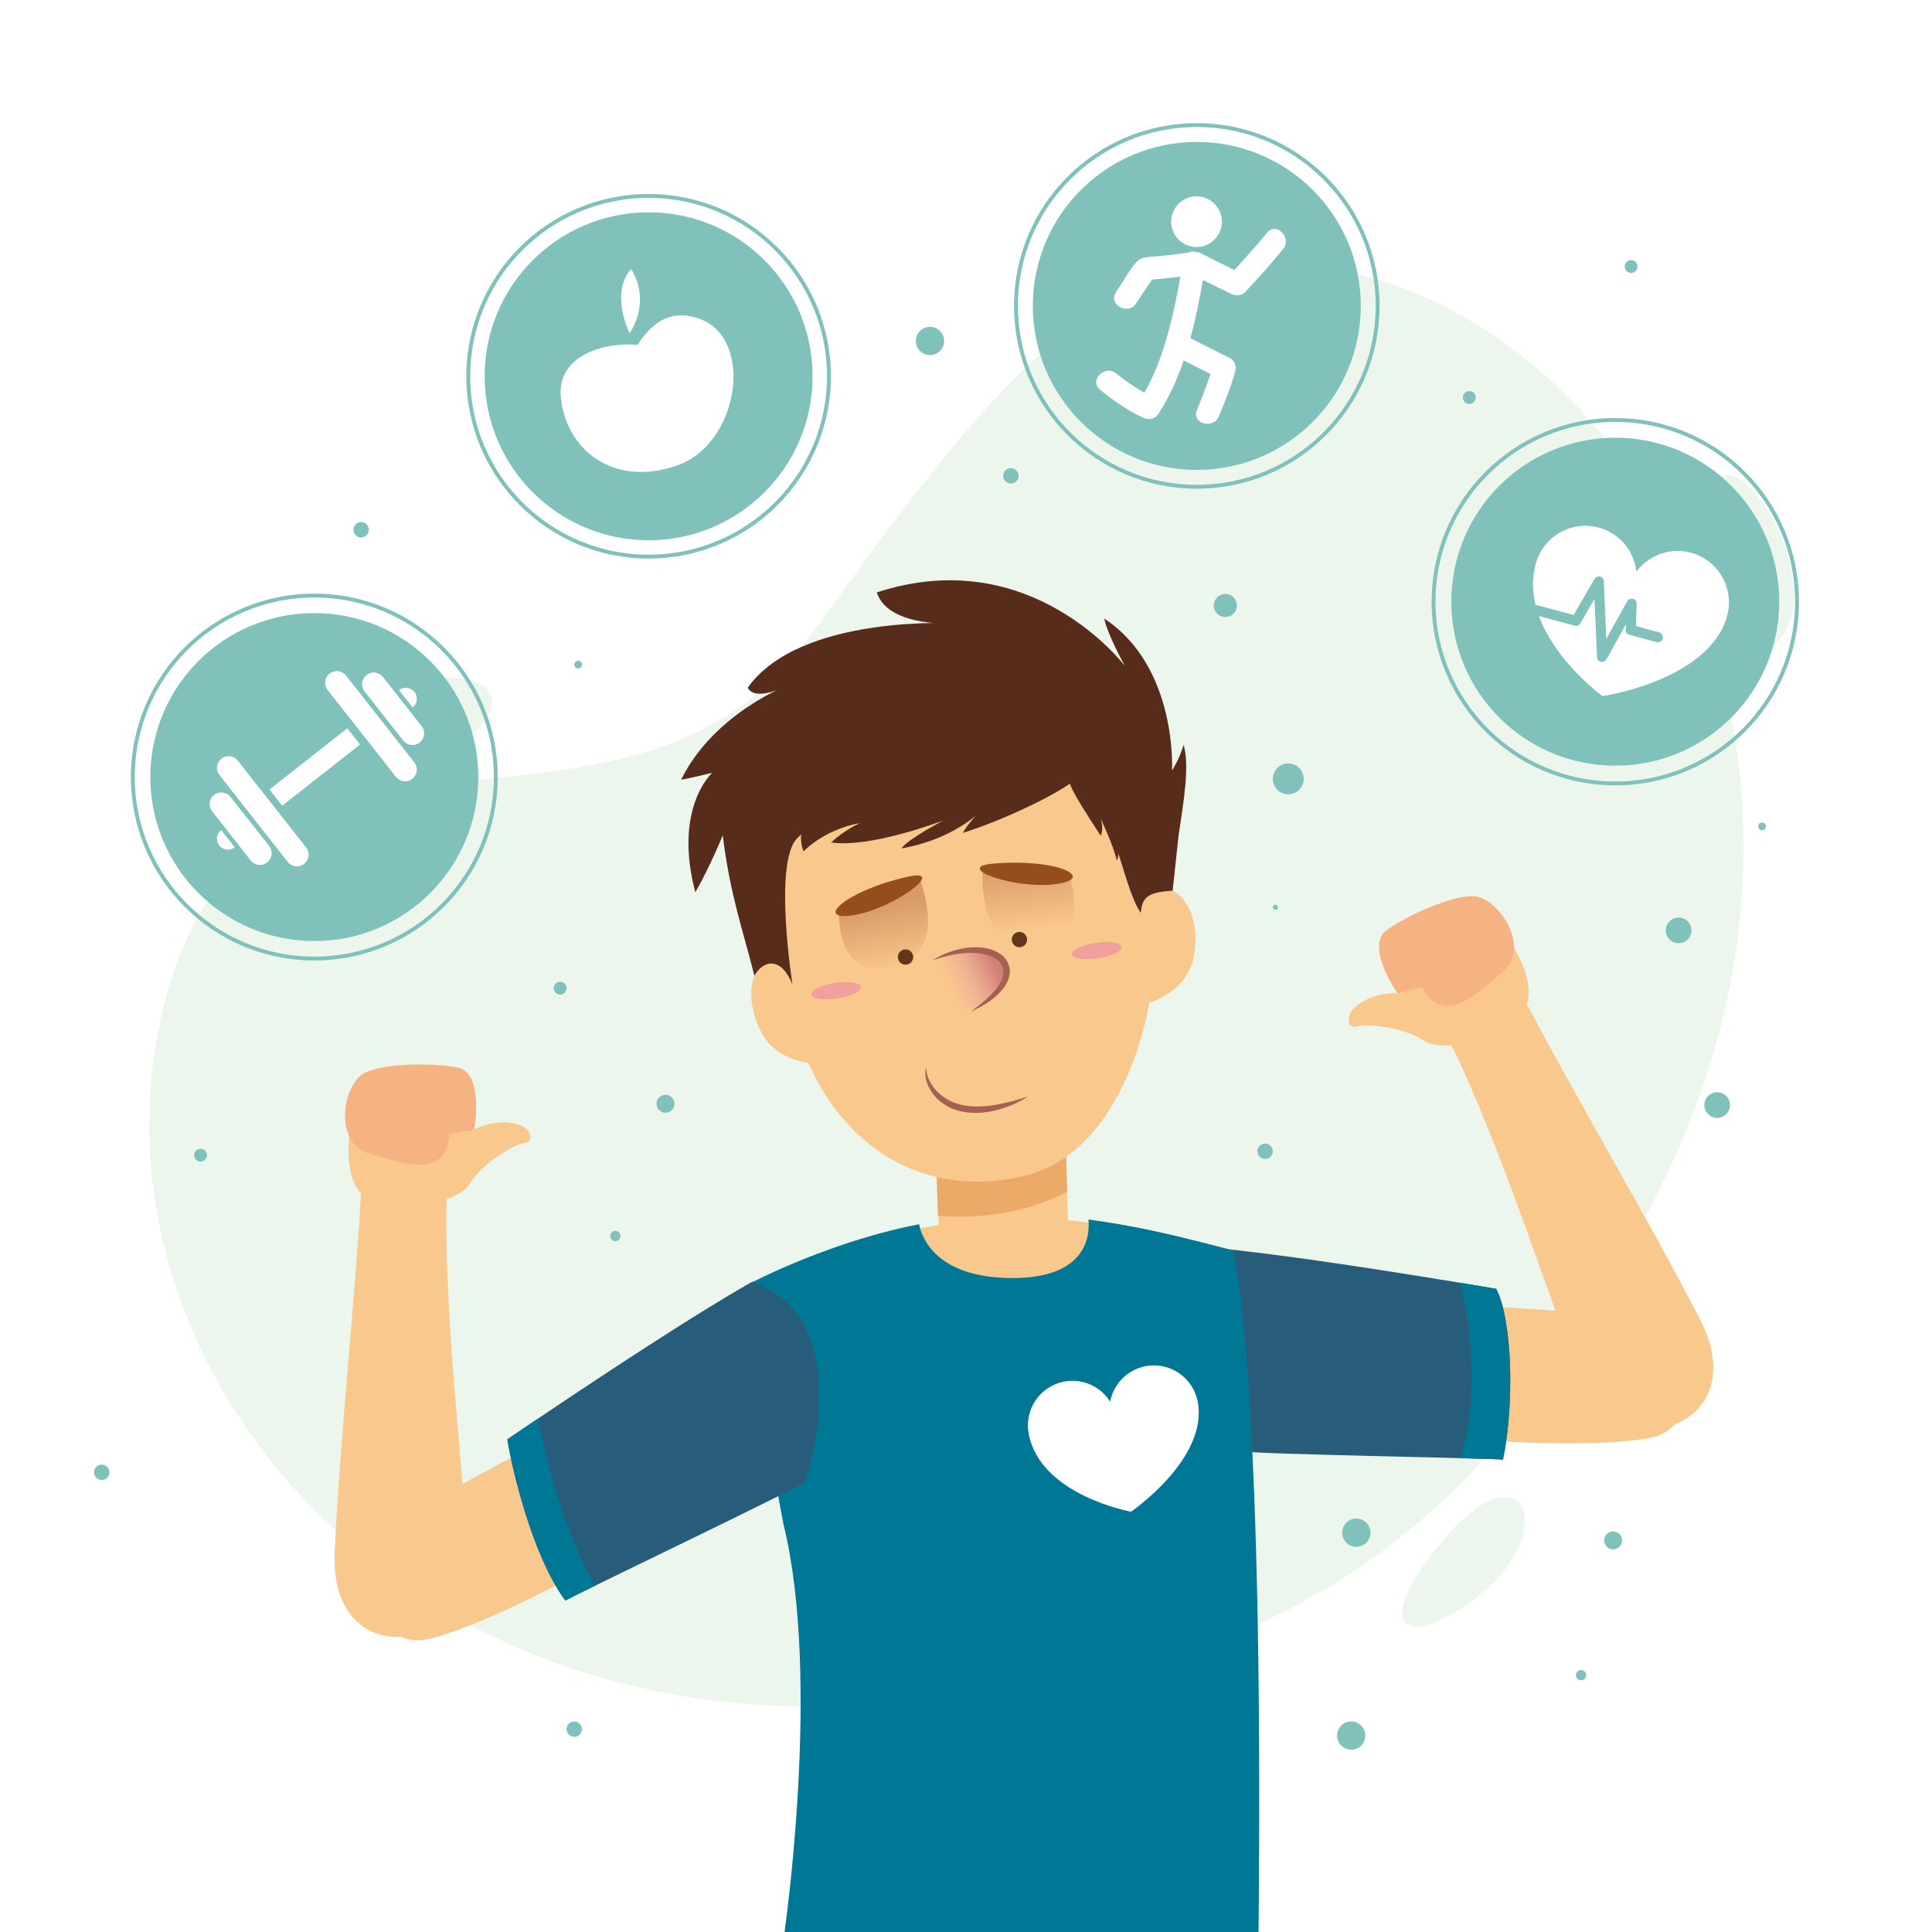 <?xml version="1.0" encoding="utf-8"?>
<!-- Generator: Adobe Illustrator 27.5.0, SVG Export Plug-In . SVG Version: 6.00 Build 0)  -->
<svg version="1.1" xmlns="http://www.w3.org/2000/svg" xmlns:xlink="http://www.w3.org/1999/xlink" x="0px" y="0px"
	 viewBox="0 0 500 500" style="enable-background:new 0 0 500 500;" xml:space="preserve">
<g id="BACKGROUND">
	<rect style="fill:#FFFFFF;" width="500" height="500"/>
</g>
<g id="OBJECTS">
	<g>
		<g>
			<path style="fill:#EDF6ED;" d="M215.524,441.61C94.989,444.631,18.815,346.113,43.11,257.627
				c24.296-88.486,118.301-27.808,165.303-91.413c47.003-63.605,78.552-114.076,146.2-94.474
				c77.462,22.446,125.402,129.884,77.368,230.806C388.717,393.447,336.058,438.589,215.524,441.61z"/>
			<path style="fill:#EDF6ED;" d="M373.513,398.59c-19.952,23.736-9.135,29.23,10.23,13.519
				C403.108,396.398,394.704,373.379,373.513,398.59z"/>
			<path style="fill:#EDF6ED;" d="M441.473,135.884c-0.556,17.411,12.423,43.845,21.192,26.307
				C471.434,144.653,442.569,101.539,441.473,135.884z"/>
			<path style="fill:#EDF6ED;" d="M96.557,178.633c-20.418,6.005-37.634,27.038,0.365,21.192
				C134.921,193.979,140.037,165.845,96.557,178.633z"/>
		</g>
		<g>
			<path style="fill:#F9C88C;" d="M376.699,337.483c0,0,38.945,2.695,48.205,2.995c9.26,0.299,19.336,28.75,1.634,31.745
				c-17.702,2.995-49.022,0-49.022,0L376.699,337.483z"/>
			<path style="fill:#275D7B;" d="M312.476,322.832c0,0,16.336,0.859,74.731,10.707c4.189,8.068,4.754,29.688,1.767,44.198
				c-5.773-0.419-63.244-1.368-67.283-2.124C321.691,375.613,291.382,343.576,312.476,322.832z"/>
			<path style="fill:#F9C88C;" d="M262.369,332.519c-19.786,0-24.529-10.976-25.212-14.409c14.051-2.829,27.962-3.967,45.261-1.631
				C282.813,320.467,281.802,332.519,262.369,332.519z"/>
			<polygon style="fill:#F9C88C;" points="276.151,307.775 275.429,281.485 242.005,282.403 242.56,302.623 243.282,328.87 
				276.705,327.951 			"/>
			<path style="fill:#EDA968;" d="M275.429,281.485l-33.956,0.533l0.555,11.731l0.722,20.951
				c12.342,0.789,23.545-1.146,33.423-6.255L275.429,281.485z"/>
			<path style="fill:#007895;" d="M192.644,332.896c0,0,19.043-10.397,42.229-15.449c1.004-0.22,1.996-0.427,2.981-0.624
				c0.683,3.431,4.388,13.929,24.175,13.929c19.432,0,20.051-11.167,19.656-15.154c1.438,0.194,2.902,0.404,4.413,0.642
				c10.553,1.661,18.877,3.658,33.009,7.354c0,0,8.065,28.396,6.6,176.406c0,0-44.236,0-122.678,0c0,0,9.559-65.806-0.261-105.485
				C202.768,394.515,195.752,357.836,192.644,332.896z"/>
			<g>
				<g>
					<path style="fill:#F9C88C;" d="M218.307,256.644c4.375,7.627,5.271,13.879,0.337,17.04c-4.928,3.162-16.842,1.826-21.216-5.803
						c-4.38-7.635-3.926-16.379,1.009-19.542C203.366,245.18,213.934,249.013,218.307,256.644z"/>
					<path style="fill:#FFFFFF;" d="M243.49,284.067c0.59-0.288,1.286-0.59,2.018-0.912c-0.234-0.613-0.385-1.043-0.406-1.204
						L243.49,284.067z"/>
					<path style="fill:#F9C88C;" d="M206.715,268.277c8.518,27.114,31.176,42.714,58.73,35.957
						c25.066-6.146,37.181-44.361,32.919-76.869c-4.262-32.51-25.561-55.471-56.168-50.284
						C195.318,185.026,188.765,211.138,206.715,268.277z"/>
					<path style="fill:#F9C88C;" d="M285.532,243.672c-1.991,8.569-1.047,14.809,4.591,16.416
						c5.629,1.605,16.652-3.105,18.642-11.673c1.994-8.573-0.964-16.812-6.597-18.421
						C296.536,228.387,287.52,235.104,285.532,243.672z"/>
					
						<linearGradient id="SVGID_1_" gradientUnits="userSpaceOnUse" x1="-9563.355" y1="2517.119" x2="-9575.414" y2="2524.615" gradientTransform="matrix(0.995 0.101 -0.101 0.995 10028.381 -1286.021)">
						<stop  offset="0" style="stop-color:#D18078"/>
						<stop  offset="1" style="stop-color:#F6B9AD;stop-opacity:0"/>
					</linearGradient>
					<path style="fill:url(#SVGID_1_);" d="M244.389,246.989c7.214-2.632,13.673-2.373,15.916,2.934
						c2.243,5.306-4.77,9.832-10.837,11.507C243.401,263.104,238.775,249.038,244.389,246.989z"/>
					<g>
						<path style="fill:#A56052;" d="M241.276,248.534c2.635-1.621,5.607-2.786,8.758-3.221c1.573-0.233,3.194-0.238,4.809,0.017
							c1.6,0.286,3.235,0.844,4.586,1.988c1.346,1.124,2.173,3.086,1.844,4.853c-0.28,1.764-1.198,3.23-2.279,4.416
							c-2.178,2.392-4.935,3.982-7.766,5.209c2.48-1.834,4.942-3.715,6.741-6.054c0.872-1.167,1.59-2.46,1.705-3.773
							c0.18-1.302-0.358-2.521-1.364-3.371c-0.987-0.882-2.362-1.391-3.761-1.689c-1.413-0.312-2.902-0.348-4.388-0.28
							C247.177,246.797,244.21,247.55,241.276,248.534z"/>
					</g>
					<g>
						<path style="fill:#A56052;" d="M239.795,276.189c-0.208,1.378,0.322,2.684,0.923,3.845c0.639,1.162,1.477,2.194,2.454,3.052
							c1.952,1.727,4.432,2.746,7.022,3.086c2.595,0.38,5.284,0.16,7.938-0.316c2.662-0.476,5.292-1.251,7.948-2.065
							c-2.365,1.459-4.932,2.613-7.651,3.359c-1.352,0.405-2.757,0.624-4.173,0.794c-1.424,0.112-2.867,0.099-4.304-0.088
							c-1.432-0.212-2.853-0.615-4.175-1.246c-1.313-0.644-2.535-1.501-3.527-2.574c-1.014-1.051-1.784-2.315-2.291-3.661
							c-0.23-0.683-0.408-1.383-0.464-2.098C239.439,277.566,239.489,276.82,239.795,276.189z"/>
					</g>
					<g>
						
							<linearGradient id="SVGID_00000130608456125110808290000014137437652030721158_" gradientUnits="userSpaceOnUse" x1="-9597.332" y1="2502.157" x2="-9592.329" y2="2519.132" gradientTransform="matrix(0.995 0.101 -0.101 0.995 10028.381 -1286.021)">
							<stop  offset="0" style="stop-color:#D89A68"/>
							<stop  offset="1" style="stop-color:#D89A68;stop-opacity:0"/>
						</linearGradient>
						<path style="fill:url(#SVGID_00000130608456125110808290000014137437652030721158_);" d="M238.053,227.361
							c1.466,4.999,6.629,19.535-7.548,22.939c-14.177,3.404-13.431-14.481-13.431-14.481S231.595,229.038,238.053,227.361z"/>
						<path style="fill:#643619;" d="M236.328,247.886c-0.111,1.09-1.085,1.883-2.174,1.772c-1.09-0.111-1.883-1.085-1.772-2.174
							c0.111-1.09,1.084-1.883,2.174-1.772C235.646,245.823,236.439,246.797,236.328,247.886z"/>
						<path style="fill:#964D1E;" d="M234.815,226.921c-16.29,3.675-24.319,11.607-13.867,9.917
							C231.401,235.147,245.558,224.498,234.815,226.921z"/>
					</g>
					<g>
						
							<linearGradient id="SVGID_00000095301641512577841070000001617518571541872786_" gradientUnits="userSpaceOnUse" x1="10524.923" y1="-2721.71" x2="10529.926" y2="-2704.735" gradientTransform="matrix(-0.918 0.395 0.395 0.918 11008.329 -1436.502)">
							<stop  offset="0" style="stop-color:#D89A68"/>
							<stop  offset="1" style="stop-color:#D89A68;stop-opacity:0"/>
						</linearGradient>
						<path style="fill:url(#SVGID_00000095301641512577841070000001617518571541872786_);" d="M254.199,224.881
							c0.102,5.209-0.46,20.624,14.085,19.616c14.545-1.008,8.466-17.845,8.466-17.845S260.862,224.542,254.199,224.881z"/>
						<path style="fill:#643619;" d="M262.005,243.942c0.433,1.006,1.6,1.471,2.605,1.038c1.006-0.433,1.471-1.6,1.038-2.605
							c-0.433-1.006-1.6-1.471-2.606-1.037C262.036,241.77,261.572,242.936,262.005,243.942z"/>
						<path style="fill:#964D1E;" d="M257.156,223.49c16.642-1.384,26.681,3.774,16.203,5.298
							C262.882,230.312,246.181,224.402,257.156,223.49z"/>
					</g>
					<path style="fill:#F2A09B;" d="M222.758,255.403c0.17,1.105-2.56,2.442-6.097,2.985c-3.537,0.543-6.542,0.088-6.712-1.018
						c-0.17-1.105,2.56-2.442,6.097-2.985C219.583,253.842,222.588,254.298,222.758,255.403z"/>
					<path style="fill:#F2A09B;" d="M290.285,245.031c0.17,1.105-2.56,2.442-6.097,2.985c-3.537,0.543-6.542,0.088-6.712-1.018
						c-0.17-1.105,2.56-2.442,6.097-2.985C287.11,243.47,290.115,243.925,290.285,245.031z"/>
				</g>
				<path id="XMLID_42_" style="fill:#572C1A;" d="M187.053,216.183c1.807,15.247,5.546,25.647,8.171,36.318
					c2.559-4.385,7.163-4.66,9.868,2.31c0,0-4.997-31.561,1.195-37.841c12.775-12.957,14.081,0.381,32.932-7.27
					c12.542-5.09,28.676-19.761,44.655-1.35c4.794,5.523,7.43,22.349,11.36,27.893c0.349-4.287,2.121-5.341,8.25-5.735l1.553-14.504
					c1.353-8.783,2.864-18.116,1.276-23.225c-1.047,3.64-2.999,6.617-2.999,6.617s1.515-26.731-17.55-39.327
					c0.944,4.405,5.368,12.291,5.368,12.291s-24.21-32.148-64.22-19.043c3.055,9.434,21.038,8.01,21.038,8.01
					s-40.811-2.564-54.453,16.662c2.212,3.943,10.842-0.862,10.842-0.862s-19.492,7.277-28.065,24.653
					c2.354-0.361,8.026-1.768,8.026-1.768s-10.12,9.049-4.352,30.915C183.954,223.886,187.053,216.183,187.053,216.183z"/>
				<path style="fill:#572C1A;" d="M211.34,208.844c0,0-5.988,4.742-3.385,11.483c6.362-6.202,14.556-7.287,14.556-7.287
					s-3.757,1.622-7.422,4.972c10.169,1.573,29.084-5.687,29.084-5.687s-9.032,4.697-10.904,7.248
					c16.453-2.876,23.483-12.664,23.483-12.664s-5.524,4.855-7.554,8.65c12.788-4.054,30.126-12.776,30.559-15.63
					C255.059,189.069,223.187,200.943,211.34,208.844z"/>
				<path style="fill:#572C1A;" d="M276.678,201.3c-0.525,1.775,3.864,8.279,8.185,14.993c0.937-2.337-0.119-4.667-0.119-4.667
					s3.362,6.961,4.298,11.104c2.226-4.33-6.131-18.499-6.131-18.499L276.678,201.3z"/>
			</g>
			<g>
				<path style="fill:#F9C88C;" d="M376.694,272.573c16.664,36.02,25.948,71.309,35.107,88.647
					c9.159,17.338,42.372,7.665,28.082-19.923c-14.291-27.589-31.931-57.085-44.65-81.285
					C388.611,247.415,368.717,259.672,376.694,272.573z"/>
				<path style="fill:#F9C88C;" d="M361.654,257.052c-6.919-0.251-11.767,3.462-12.408,5.681c-0.641,2.219,0.218,3.515,2.457,2.805
					c2.239-0.709,12.282,0.589,16.625,3.692c4.343,3.104,16.993,0.792,24.66-6.116c7.666-6.909-3.716-21.818-3.716-21.818
					s-20.482,2.05-29.577,9.167C359.874,252.474,361.654,257.052,361.654,257.052z"/>
				<path style="fill:#F5B384;" d="M361.654,257.052c-3.642-5.408-6.899-13.166-2.973-16.186c3.926-3.02,15.361-8.685,22.11-8.959
					c6.75-0.274,15.649,13.243,8.221,19.503c-7.428,6.26-15.177,14.309-21.074,4.102
					C365.225,256.195,361.654,257.052,361.654,257.052z"/>
			</g>
			<path style="fill:#F9C88C;" d="M142.488,371.711c0,0-34.297,18.646-42.594,22.769c-8.297,4.123-5.63,34.187,11.715,29.549
				c17.344-4.638,44.582-20.385,44.582-20.385L142.488,371.711z"/>
			<path style="fill:#275D7B;" d="M194.803,331.68c0,0-14.499,7.575-63.511,40.813c1.112,7.017,6.26,29.782,15.01,41.736
				c5.076-2.781,58.71-28.349,62.069-30.716C208.371,383.513,222.613,341.774,194.803,331.68z"/>
			<g>
				<path style="fill:#F9C88C;" d="M115.501,312.677c-0.176,39.687,6.055,75.641,4.935,95.217
					c-1.12,19.576-35.348,24.591-33.824-6.442c1.524-31.033,5.301-65.193,6.805-92.491
					C94.201,294.753,117.391,297.627,115.501,312.677z"/>
				<path style="fill:#F9C88C;" d="M122.724,292.307c6.188-3.105,12.141-1.745,13.646,0.007c1.506,1.751,1.264,3.287-1.068,3.573
					c-2.331,0.286-10.925,5.642-13.584,10.271s-15.125,7.787-24.97,4.692c-9.845-3.095-5.693-21.388-5.693-21.388
					s19.479-6.653,30.711-3.962C122.44,287.404,122.724,292.307,122.724,292.307z"/>
				<path style="fill:#F5B384;" d="M122.724,292.307c1.063-6.433,0.799-14.843-4.027-15.956c-4.827-1.114-17.581-1.51-23.833,1.047
					c-6.252,2.557-8.725,18.551,0.633,21.155s19.753,6.702,20.872-5.033C119.12,293.013,122.724,292.307,122.724,292.307z"/>
			</g>
			<path style="fill:#007895;" d="M387.207,333.539c-3.239-0.546-6.341-1.063-9.326-1.555c2.161,8.903,5.352,27.49,0.216,45.39
				c5.5,0.143,9.552,0.267,10.877,0.363C391.96,363.227,391.395,341.607,387.207,333.539z"/>
			<path style="fill:#007895;" d="M131.292,372.493c1.112,7.017,6.26,29.782,15.01,41.736c0.984-0.54,3.801-1.939,7.719-3.857
				c-8.599-14.931-13.192-35.234-14.766-43.257C136.703,368.832,134.06,370.616,131.292,372.493z"/>
			<path style="fill:#FFFFFF;" d="M296.486,353.563c-4.793,0.908-8.318,4.662-9.179,9.18c-2.454-3.89-7.108-6.095-11.901-5.186
				c-6.26,1.186-10.374,7.223-9.187,13.483c3.027,15.975,26.484,20.183,26.484,20.183s20.066-13.69,17.265-28.472
				C308.783,356.49,302.746,352.377,296.486,353.563z"/>
		</g>
		<circle style="fill:#80C1BC;" cx="81.344" cy="201.103" r="42.436"/>
		<circle style="fill:none;stroke:#80C1BC;stroke-miterlimit:10;" cx="81.344" cy="201.103" r="46.969"/>
		<circle style="fill:#80C1BC;" cx="167.862" cy="97.379" r="42.436"/>
		<circle style="fill:none;stroke:#80C1BC;stroke-miterlimit:10;" cx="167.862" cy="97.379" r="46.674"/>
		<circle style="fill:#80C1BC;" cx="309.731" cy="79.171" r="42.436"/>
		<circle style="fill:none;stroke:#80C1BC;stroke-miterlimit:10;" cx="309.731" cy="79.171" r="46.802"/>
		<circle style="fill:#80C1BC;" cx="418.035" cy="155.721" r="42.436"/>
		<circle style="fill:none;stroke:#80C1BC;stroke-miterlimit:10;" cx="418.035" cy="155.721" r="47.031"/>
		<g>
			<g>
				<path style="fill:#FFFFFF;" d="M57.303,196.34c-1.314,1.033-1.542,2.936-0.509,4.251l17.671,22.475
					c1.033,1.314,2.936,1.542,4.251,0.509c1.314-1.033,1.542-2.936,0.508-4.251l-17.671-22.474
					C60.52,195.534,58.617,195.306,57.303,196.34z"/>
				<path style="fill:#FFFFFF;" d="M55.405,205.723c-1.314,1.033-1.542,2.936-0.508,4.251L64.9,222.696
					c1.033,1.314,2.936,1.542,4.25,0.508c1.314-1.033,1.542-2.936,0.508-4.251l-10.003-12.722
					C58.622,204.917,56.719,204.689,55.405,205.723z"/>
				<path style="fill:#FFFFFF;" d="M60.751,219.286c-1.236,0.972-3.027,0.758-3.999-0.479c-0.972-1.236-0.758-3.027,0.479-3.999
					C58.384,216.275,59.919,218.228,60.751,219.286z"/>
			</g>
			<g>
				<path style="fill:#FFFFFF;" d="M85.3,174.326c1.314-1.033,3.217-0.806,4.251,0.509l17.671,22.474
					c1.033,1.314,0.806,3.217-0.508,4.25c-1.314,1.033-3.217,0.806-4.25-0.508l-17.671-22.474
					C83.758,177.263,83.986,175.359,85.3,174.326z"/>
				<path style="fill:#FFFFFF;" d="M94.866,174.695c1.314-1.033,3.217-0.806,4.251,0.509l10.003,12.722
					c1.033,1.314,0.806,3.217-0.508,4.251c-1.314,1.033-3.217,0.805-4.251-0.509l-10.003-12.723
					C93.324,177.632,93.551,175.729,94.866,174.695z"/>
				<path style="fill:#FFFFFF;" d="M106.785,183.09c1.236-0.972,1.451-2.763,0.479-3.999c-0.972-1.236-2.763-1.451-3.999-0.478
					C104.418,180.079,105.953,182.032,106.785,183.09z"/>
			</g>
			
				<rect x="68.67" y="195.846" transform="matrix(0.786 -0.618 0.618 0.786 -105.273 92.829)" style="fill:#FFFFFF;" width="25.634" height="5.34"/>
		</g>
		<g>
			<path style="fill:#FFFFFF;" d="M175.364,120.415c-16.562,5.895-29.064-4.059-30.237-17.851
				c-0.902-10.607,11.365-14.135,19.843-13.285c2.672-4.081,7.589-10.117,16.441-6.635
				C195.193,88.066,191.236,114.765,175.364,120.415z"/>
			<path style="fill:#FFFFFF;" d="M162.93,86.238c0,0-5.18-10.316,0.405-16.638C168.72,78.41,162.93,86.238,162.93,86.238z"/>
		</g>
		<g>
			<path style="fill:#FFFFFF;" d="M327.87,60.253c-2.674,3.315-5.537,6.483-8.419,9.623c-2.884-1.401-5.765-2.813-8.608-4.295
				c-0.429-0.224-0.851-0.335-1.256-0.358c-0.737-0.21-1.516-0.168-2.145,0.176c-3.12,0.449-6.257,0.776-9.398,1.041
				c-1.728,0.146-3.005,0.199-4.191,1.652c-1.873,2.296-3.364,5.024-5.014,7.488c-2.132,3.185,3.009,6.161,5.127,2.998
				c1.386-2.07,2.772-4.141,4.158-6.211c2.455-0.204,4.906-0.457,7.35-0.762c-1.81,10.187-4.238,21.087-9.302,30.022
				c-2.573-1.426-5.012-3.108-7.278-4.966c-2.932-2.404-7.157,1.773-4.199,4.199c3.422,2.805,7.075,5.349,11.094,7.231
				c1.508,0.706,3.121,0.381,4.062-1.066c2.728-4.192,4.814-8.861,6.474-13.74c2.313,1.167,4.627,2.332,6.942,3.494
				c-1.02,3.171-2.262,6.255-3.519,9.348c-1.439,3.539,4.303,5.078,5.726,1.579c1.561-3.839,3.118-7.659,4.227-11.658
				c0.331-1.192-0.201-2.777-1.365-3.353c-3.433-1.701-6.841-3.449-10.265-5.167c1.359-5.001,2.375-10.106,3.251-15.059
				c2.432,1.219,4.874,2.418,7.321,3.604c1.157,0.561,2.663,0.551,3.598-0.464c3.354-3.642,6.717-7.301,9.826-11.155
				C334.447,61.505,330.271,57.277,327.87,60.253z"/>
			<path style="fill:#FFFFFF;" d="M309.489,63.927c3.624,0.093,6.637-2.769,6.73-6.393c0.093-3.624-2.769-6.637-6.393-6.729
				c-3.624-0.093-6.637,2.769-6.73,6.393C303.003,60.821,305.865,63.835,309.489,63.927z"/>
		</g>
		<path style="fill:#FFFFFF;" d="M437.644,143.05c-5.425-1.479-10.973,0.633-14.146,4.88c-0.579-5.27-4.288-9.904-9.714-11.382
			c-7.086-1.931-14.396,2.247-16.327,9.333c-0.997,3.657-0.884,7.238-0.07,10.622l9.854,2.651l5.407-9.31
			c0.29-0.5,0.875-0.748,1.436-0.61c0.009,0.002,0.018,0.004,0.027,0.007c0.547,0.147,0.937,0.632,0.961,1.201l0.634,14.913
			l5.434-9.767c0.292-0.525,0.907-0.771,1.486-0.621c0.579,0.161,0.972,0.699,0.95,1.3l-0.208,5.772l6.025,1.621
			c0.694,0.187,1.105,0.9,0.918,1.594c-0.186,0.693-0.9,1.105-1.594,0.918l-7.024-1.889c-0.585-0.157-0.984-0.697-0.962-1.303
			l0.05-1.398l-5.044,9.065c-0.283,0.509-0.87,0.768-1.436,0.633c-0.013-0.003-0.026-0.006-0.038-0.01
			c-0.547-0.147-0.937-0.632-0.961-1.201l-0.64-15.07l-3.672,6.323c-0.295,0.508-0.895,0.756-1.463,0.603l-9.25-2.488
			c4.347,11.897,16.434,20.728,16.434,20.728s27.704-4.056,32.264-20.788C448.908,152.291,444.729,144.982,437.644,143.05z"/>
		<g>
			<path style="fill:#80C1BC;" d="M337.387,201.574c0,2.202-1.786,3.988-3.988,3.988s-3.988-1.785-3.988-3.988
				c0-2.203,1.785-3.988,3.988-3.988S337.387,199.371,337.387,201.574z"/>
			<path style="fill:#80C1BC;" d="M437.753,240.789c0,1.835-1.488,3.323-3.323,3.323c-1.836,0-3.323-1.488-3.323-3.323
				c0-1.835,1.488-3.323,3.323-3.323C436.265,237.466,437.753,238.954,437.753,240.789z"/>
			<path style="fill:#80C1BC;" d="M330.741,234.807c0,0.367-0.298,0.665-0.665,0.665c-0.367,0-0.665-0.298-0.665-0.665
				s0.298-0.665,0.665-0.665C330.443,234.142,330.741,234.44,330.741,234.807z"/>
			<path style="fill:#80C1BC;" d="M329.411,297.951c0,1.101-0.893,1.994-1.994,1.994c-1.101,0-1.994-0.893-1.994-1.994
				c0-1.101,0.893-1.994,1.994-1.994C328.518,295.957,329.411,296.85,329.411,297.951z"/>
			<path style="fill:#80C1BC;" d="M447.723,285.987c0,1.835-1.488,3.323-3.323,3.323c-1.835,0-3.323-1.488-3.323-3.323
				c0-1.835,1.488-3.323,3.323-3.323C446.235,282.664,447.723,284.151,447.723,285.987z"/>
			<circle style="fill:#80C1BC;" cx="351.013" cy="396.655" r="3.656"/>
			<circle style="fill:#80C1BC;" cx="349.684" cy="449.164" r="3.656"/>
			<path style="fill:#80C1BC;" d="M410.501,433.544c0,0.734-0.595,1.329-1.329,1.329c-0.734,0-1.329-0.595-1.329-1.329
				c0-0.734,0.595-1.329,1.329-1.329C409.906,432.215,410.501,432.81,410.501,433.544z"/>
			<path style="fill:#80C1BC;" d="M160.584,319.885c0,0.734-0.595,1.329-1.329,1.329c-0.734,0-1.329-0.595-1.329-1.329
				s0.595-1.329,1.329-1.329C159.989,318.556,160.584,319.151,160.584,319.885z"/>
			<path style="fill:#80C1BC;" d="M174.543,285.655c0,1.285-1.042,2.326-2.326,2.326s-2.326-1.042-2.326-2.326
				s1.042-2.326,2.326-2.326S174.543,284.37,174.543,285.655z"/>
			<circle style="fill:#80C1BC;" cx="144.965" cy="255.744" r="1.662"/>
			<path style="fill:#80C1BC;" d="M53.572,298.948c0,0.918-0.744,1.662-1.662,1.662c-0.918,0-1.662-0.744-1.662-1.662
				s0.744-1.662,1.662-1.662C52.828,297.286,53.572,298.03,53.572,298.948z"/>
			<path style="fill:#80C1BC;" d="M28.315,381.035c0,1.101-0.893,1.994-1.994,1.994c-1.101,0-1.994-0.893-1.994-1.994
				c0-1.101,0.893-1.994,1.994-1.994C27.422,379.041,28.315,379.934,28.315,381.035z"/>
			<path style="fill:#80C1BC;" d="M150.614,447.502c0,1.101-0.893,1.994-1.994,1.994c-1.101,0-1.994-0.893-1.994-1.994
				c0-1.101,0.893-1.994,1.994-1.994C149.722,445.508,150.614,446.401,150.614,447.502z"/>
			<path style="fill:#80C1BC;" d="M150.614,171.995c0,0.551-0.446,0.997-0.997,0.997c-0.551,0-0.997-0.446-0.997-0.997
				c0-0.551,0.446-0.997,0.997-0.997C150.168,170.999,150.614,171.445,150.614,171.995z"/>
			<path style="fill:#80C1BC;" d="M95.447,137.1c0,1.101-0.893,1.994-1.994,1.994s-1.994-0.893-1.994-1.994
				c0-1.101,0.893-1.994,1.994-1.994S95.447,135.999,95.447,137.1z"/>
			<circle style="fill:#80C1BC;" cx="240.677" cy="88.247" r="3.656"/>
			<circle style="fill:#80C1BC;" cx="261.615" cy="123.142" r="1.994"/>
			<path style="fill:#80C1BC;" d="M381.92,102.87c0,0.918-0.744,1.662-1.662,1.662c-0.918,0-1.662-0.744-1.662-1.662
				s0.744-1.662,1.662-1.662C381.176,101.208,381.92,101.952,381.92,102.87z"/>
			<circle style="fill:#80C1BC;" cx="422.133" cy="68.971" r="1.662"/>
			<path style="fill:#80C1BC;" d="M320.106,156.708c0,1.652-1.339,2.991-2.991,2.991c-1.652,0-2.991-1.339-2.991-2.991
				s1.339-2.991,2.991-2.991C318.767,153.717,320.106,155.056,320.106,156.708z"/>
			<circle style="fill:#80C1BC;" cx="456.031" cy="213.87" r="0.997"/>
			<path style="fill:#80C1BC;" d="M419.807,398.649c0,1.285-1.042,2.326-2.326,2.326c-1.285,0-2.326-1.042-2.326-2.326
				s1.042-2.326,2.326-2.326C418.765,396.323,419.807,397.364,419.807,398.649z"/>
		</g>
	</g>
</g>
</svg>
